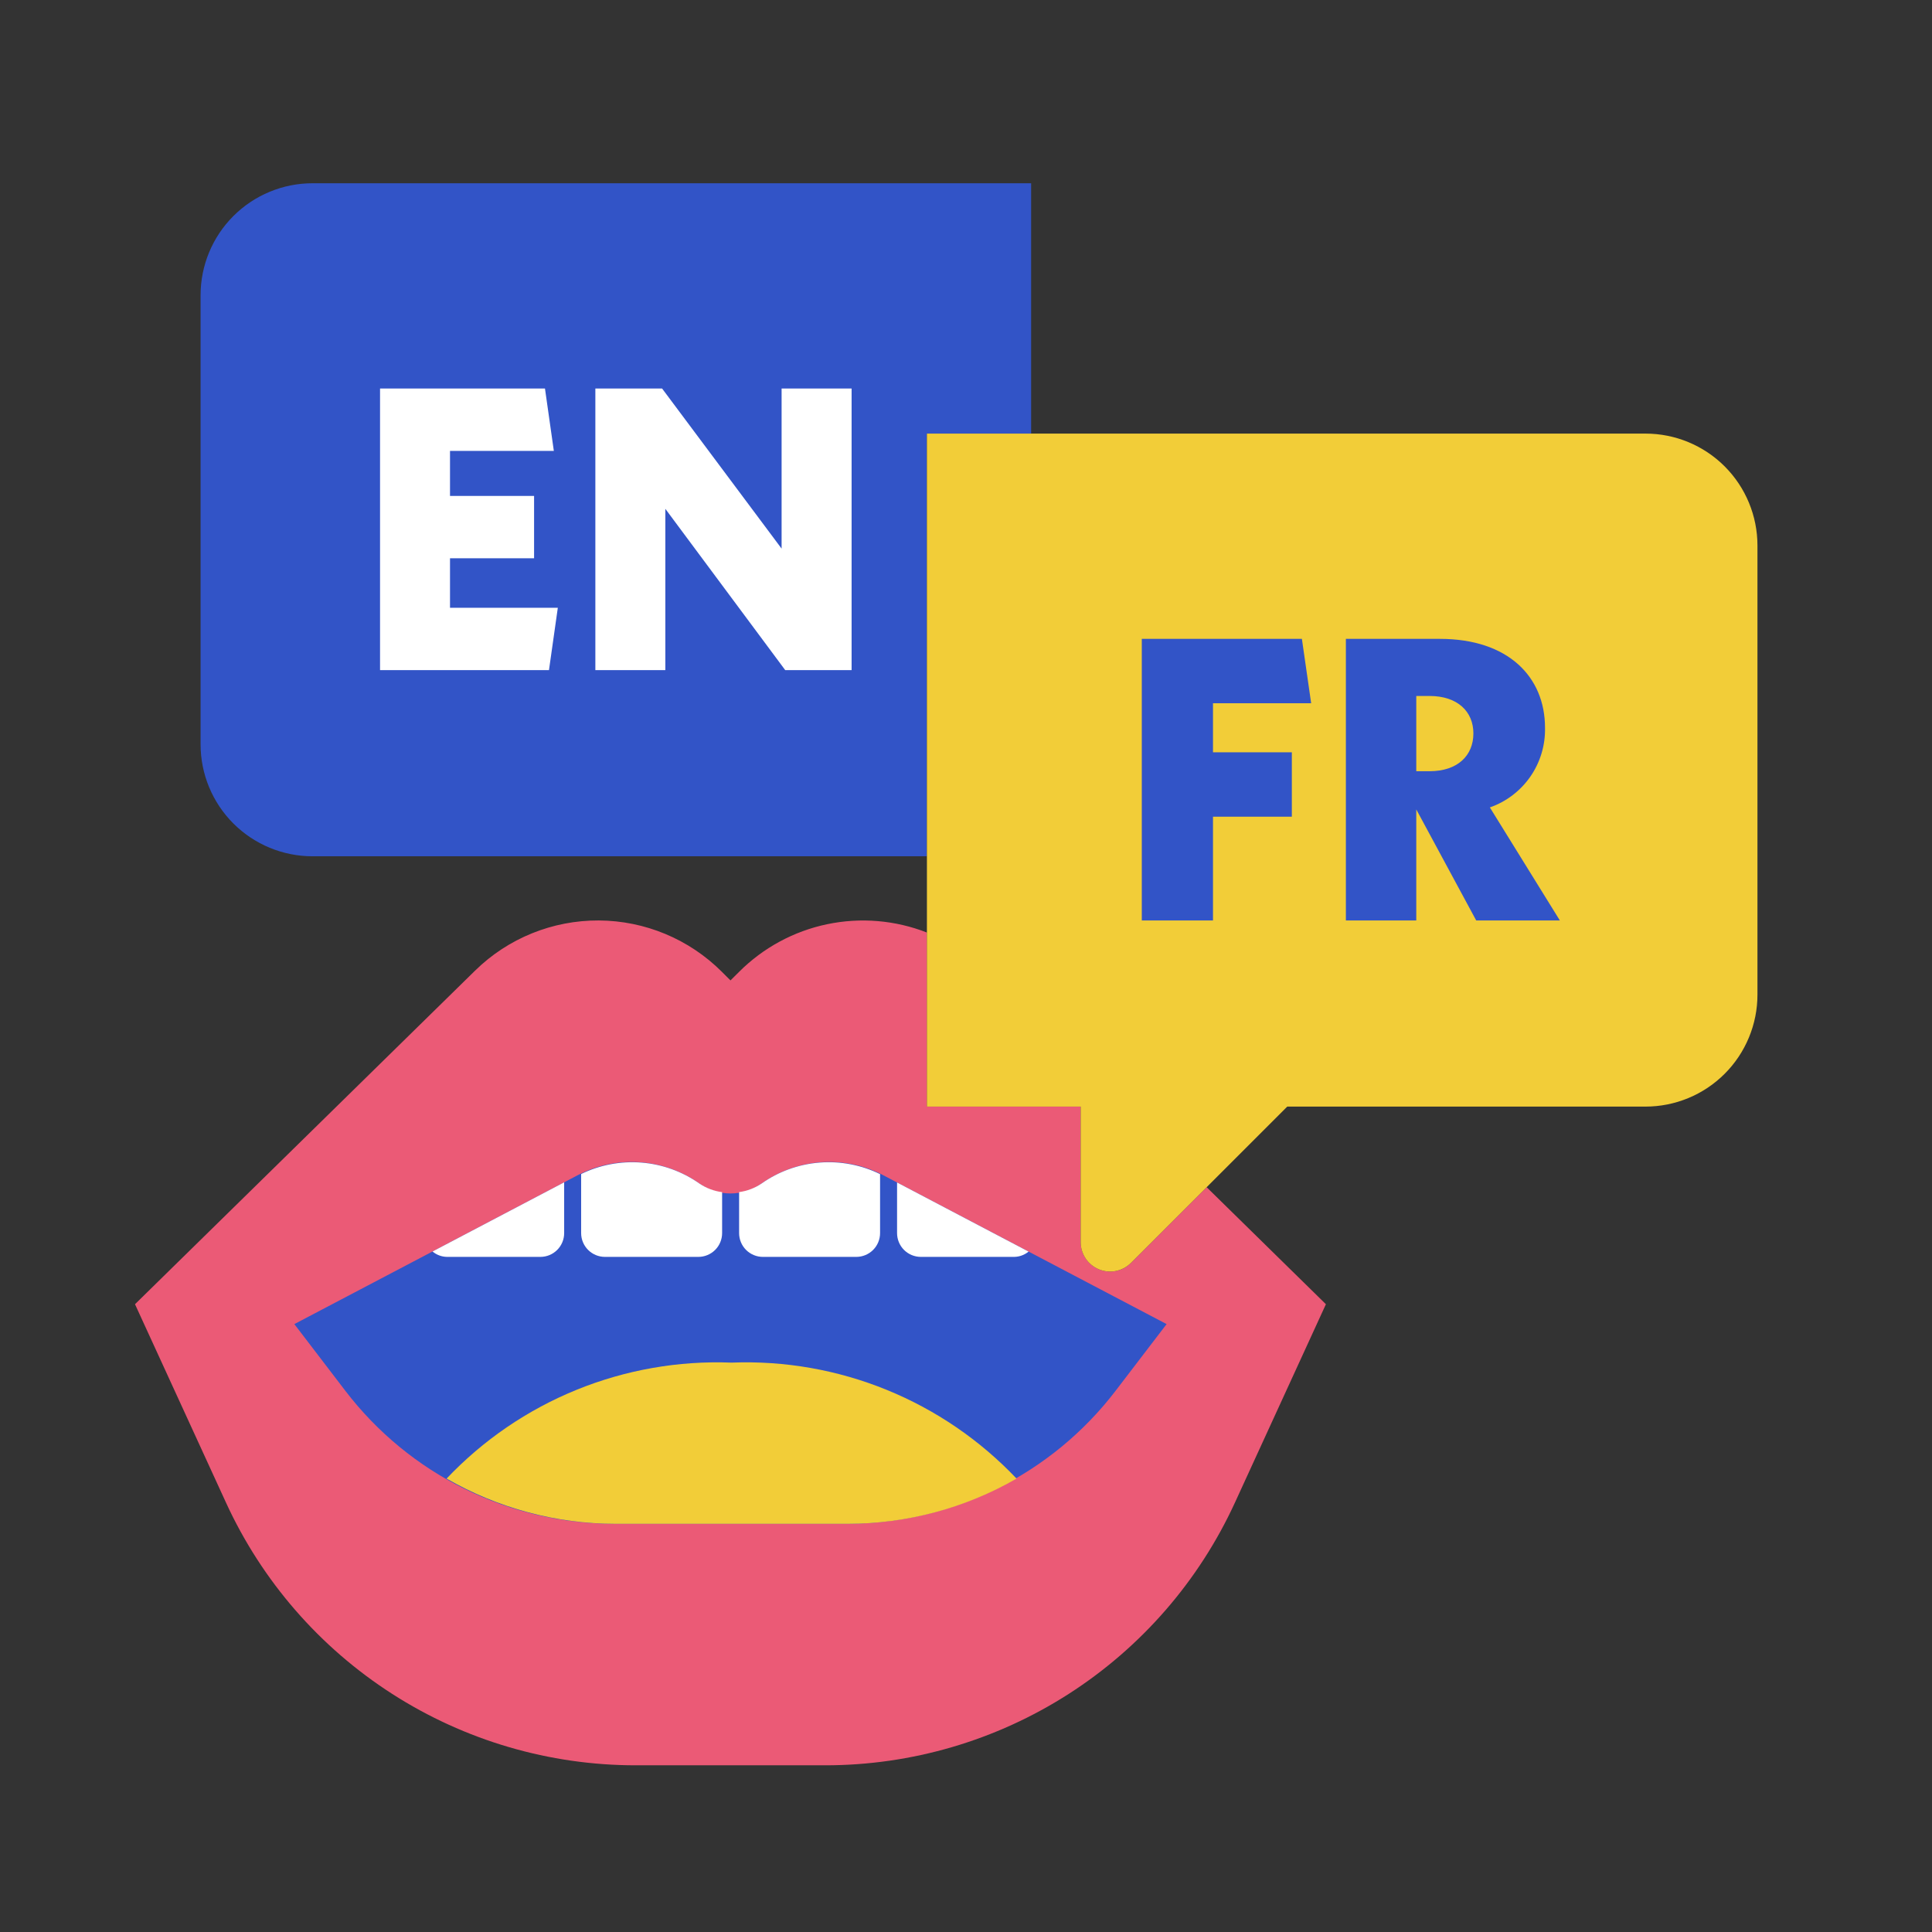 <svg  viewBox="0 0 128 128" fill="none" xmlns="http://www.w3.org/2000/svg">
<rect x="0" y="0" width="128" height="128" fill="#333333" stroke="none"/>
<path d="M61.411 28.727H68.315V12.141H20.706C18.739 12.141 16.853 12.923 15.461 14.314C14.07 15.705 13.289 17.591 13.289 19.559V49.313C13.289 51.281 14.07 53.167 15.461 54.558C16.15 55.247 16.968 55.793 17.868 56.166C18.768 56.539 19.732 56.731 20.706 56.731H61.411V28.727Z" fill="#3254C7"/>
<path d="M36.957 40.267L36.371 44.398H25.179V25.741H36.106L36.693 29.872H29.814V32.857H35.384V36.988H29.814V40.267H36.957Z" fill="white"/>
<path d="M56.421 25.741V44.397H52.023L44.08 33.71V44.397H39.444V25.741H43.866L51.783 36.347V25.741H56.421Z" fill="white"/>
<path d="M74.927 83.673C74.655 83.945 74.307 84.131 73.929 84.206C73.551 84.281 73.159 84.243 72.803 84.095C72.446 83.947 72.142 83.697 71.928 83.376C71.714 83.056 71.6 82.679 71.6 82.293V73.316H61.413V61.784C59.31 60.961 57.013 60.769 54.802 61.231C52.592 61.693 50.564 62.79 48.967 64.387L48.397 64.955L47.828 64.387C45.663 62.221 42.73 60.998 39.667 60.983C36.605 60.969 33.66 62.163 31.474 64.308L8.944 86.408L14.967 99.54C17.35 104.737 21.175 109.141 25.988 112.228C30.8 115.315 36.397 116.956 42.115 116.956H54.675C60.393 116.956 65.99 115.315 70.802 112.228C75.615 109.141 79.44 104.737 81.823 99.54L87.845 86.408L79.944 78.656L74.927 83.673Z" fill="#EB5A76"/>
<path d="M58.536 77.871C57.27 77.206 55.846 76.905 54.419 77C52.993 77.095 51.621 77.584 50.456 78.411L50.451 78.414C49.85 78.84 49.132 79.07 48.395 79.07C47.658 79.07 46.939 78.84 46.338 78.414L46.334 78.411C45.168 77.583 43.796 77.095 42.37 77C40.944 76.905 39.519 77.206 38.254 77.871L19.501 87.725L22.881 92.146C24.977 94.886 27.675 97.106 30.767 98.634C33.859 100.162 37.261 100.957 40.71 100.957H56.08C59.529 100.957 62.931 100.162 66.023 98.634C69.116 97.106 71.814 94.886 73.909 92.146L77.291 87.725L58.536 77.871Z" fill="#3254C7"/>
<path d="M58.307 81.696V77.789C57.063 77.179 55.678 76.914 54.296 77.024C52.915 77.133 51.588 77.612 50.456 78.411C50.01 78.713 49.501 78.907 48.968 78.98V81.696C48.968 81.903 49.008 82.108 49.088 82.299C49.167 82.491 49.283 82.664 49.429 82.811C49.576 82.957 49.749 83.073 49.941 83.152C50.132 83.232 50.337 83.272 50.544 83.272H56.731C57.149 83.272 57.55 83.106 57.845 82.811C58.141 82.515 58.307 82.114 58.307 81.696V81.696Z" fill="white"/>
<path d="M59.433 78.343V81.696C59.433 82.114 59.599 82.515 59.894 82.811C60.19 83.106 60.591 83.272 61.009 83.272H67.196C67.543 83.266 67.878 83.142 68.146 82.921L59.433 78.343Z" fill="white"/>
<path d="M37.377 81.696V78.332L28.655 82.915C28.925 83.14 29.263 83.266 29.614 83.272H35.8C36.007 83.272 36.212 83.232 36.404 83.153C36.595 83.073 36.769 82.957 36.915 82.811C37.062 82.665 37.178 82.491 37.257 82.299C37.337 82.108 37.377 81.903 37.377 81.696V81.696Z" fill="white"/>
<path d="M46.335 78.411C45.205 77.615 43.882 77.136 42.504 77.025C41.127 76.915 39.744 77.176 38.502 77.782V81.696C38.502 82.114 38.668 82.515 38.964 82.811C39.26 83.106 39.661 83.272 40.079 83.272H46.265C46.684 83.272 47.084 83.106 47.38 82.811C47.676 82.515 47.842 82.114 47.842 81.696V78.983C47.302 78.912 46.786 78.716 46.335 78.411V78.411Z" fill="white"/>
<path d="M48.468 90.277C44.955 90.14 41.454 90.754 38.197 92.079C34.941 93.404 32.006 95.41 29.588 97.961C32.993 99.923 36.854 100.956 40.783 100.957H56.154C60.084 100.956 63.944 99.923 67.35 97.961C64.931 95.41 61.995 93.404 58.739 92.079C55.483 90.754 51.981 90.139 48.468 90.277V90.277Z" fill="#F2CD38"/>
<path d="M109.02 28.727H61.411V73.316H71.598V82.293C71.598 82.679 71.712 83.056 71.926 83.377C72.141 83.697 72.445 83.947 72.802 84.095C73.158 84.242 73.55 84.281 73.928 84.206C74.306 84.13 74.654 83.945 74.927 83.672L85.283 73.315H109.019C109.993 73.315 110.957 73.123 111.857 72.75C112.757 72.378 113.575 71.831 114.263 71.142C114.952 70.454 115.498 69.636 115.871 68.736C116.244 67.836 116.436 66.872 116.436 65.898V36.144C116.436 34.177 115.655 32.291 114.264 30.899C112.873 29.509 110.987 28.727 109.02 28.727V28.727Z" fill="#F2CD38"/>
<path d="M80.364 49.842H85.588V54.107H80.364V60.983H75.647V42.327H86.254L86.868 46.591H80.364V49.842Z" fill="#3254C7"/>
<path d="M97.803 60.983L93.832 53.627V60.982H89.168V42.327H95.402C99.907 42.327 102.361 44.832 102.361 48.216C102.387 49.369 102.048 50.501 101.392 51.449C100.735 52.397 99.796 53.113 98.707 53.494L103.345 60.983H97.803ZM93.832 51.095H94.71C96.576 51.095 97.616 50.055 97.616 48.59C97.616 47.15 96.576 46.11 94.71 46.11H93.832V51.095Z" fill="#3254C7"/>
</svg>

